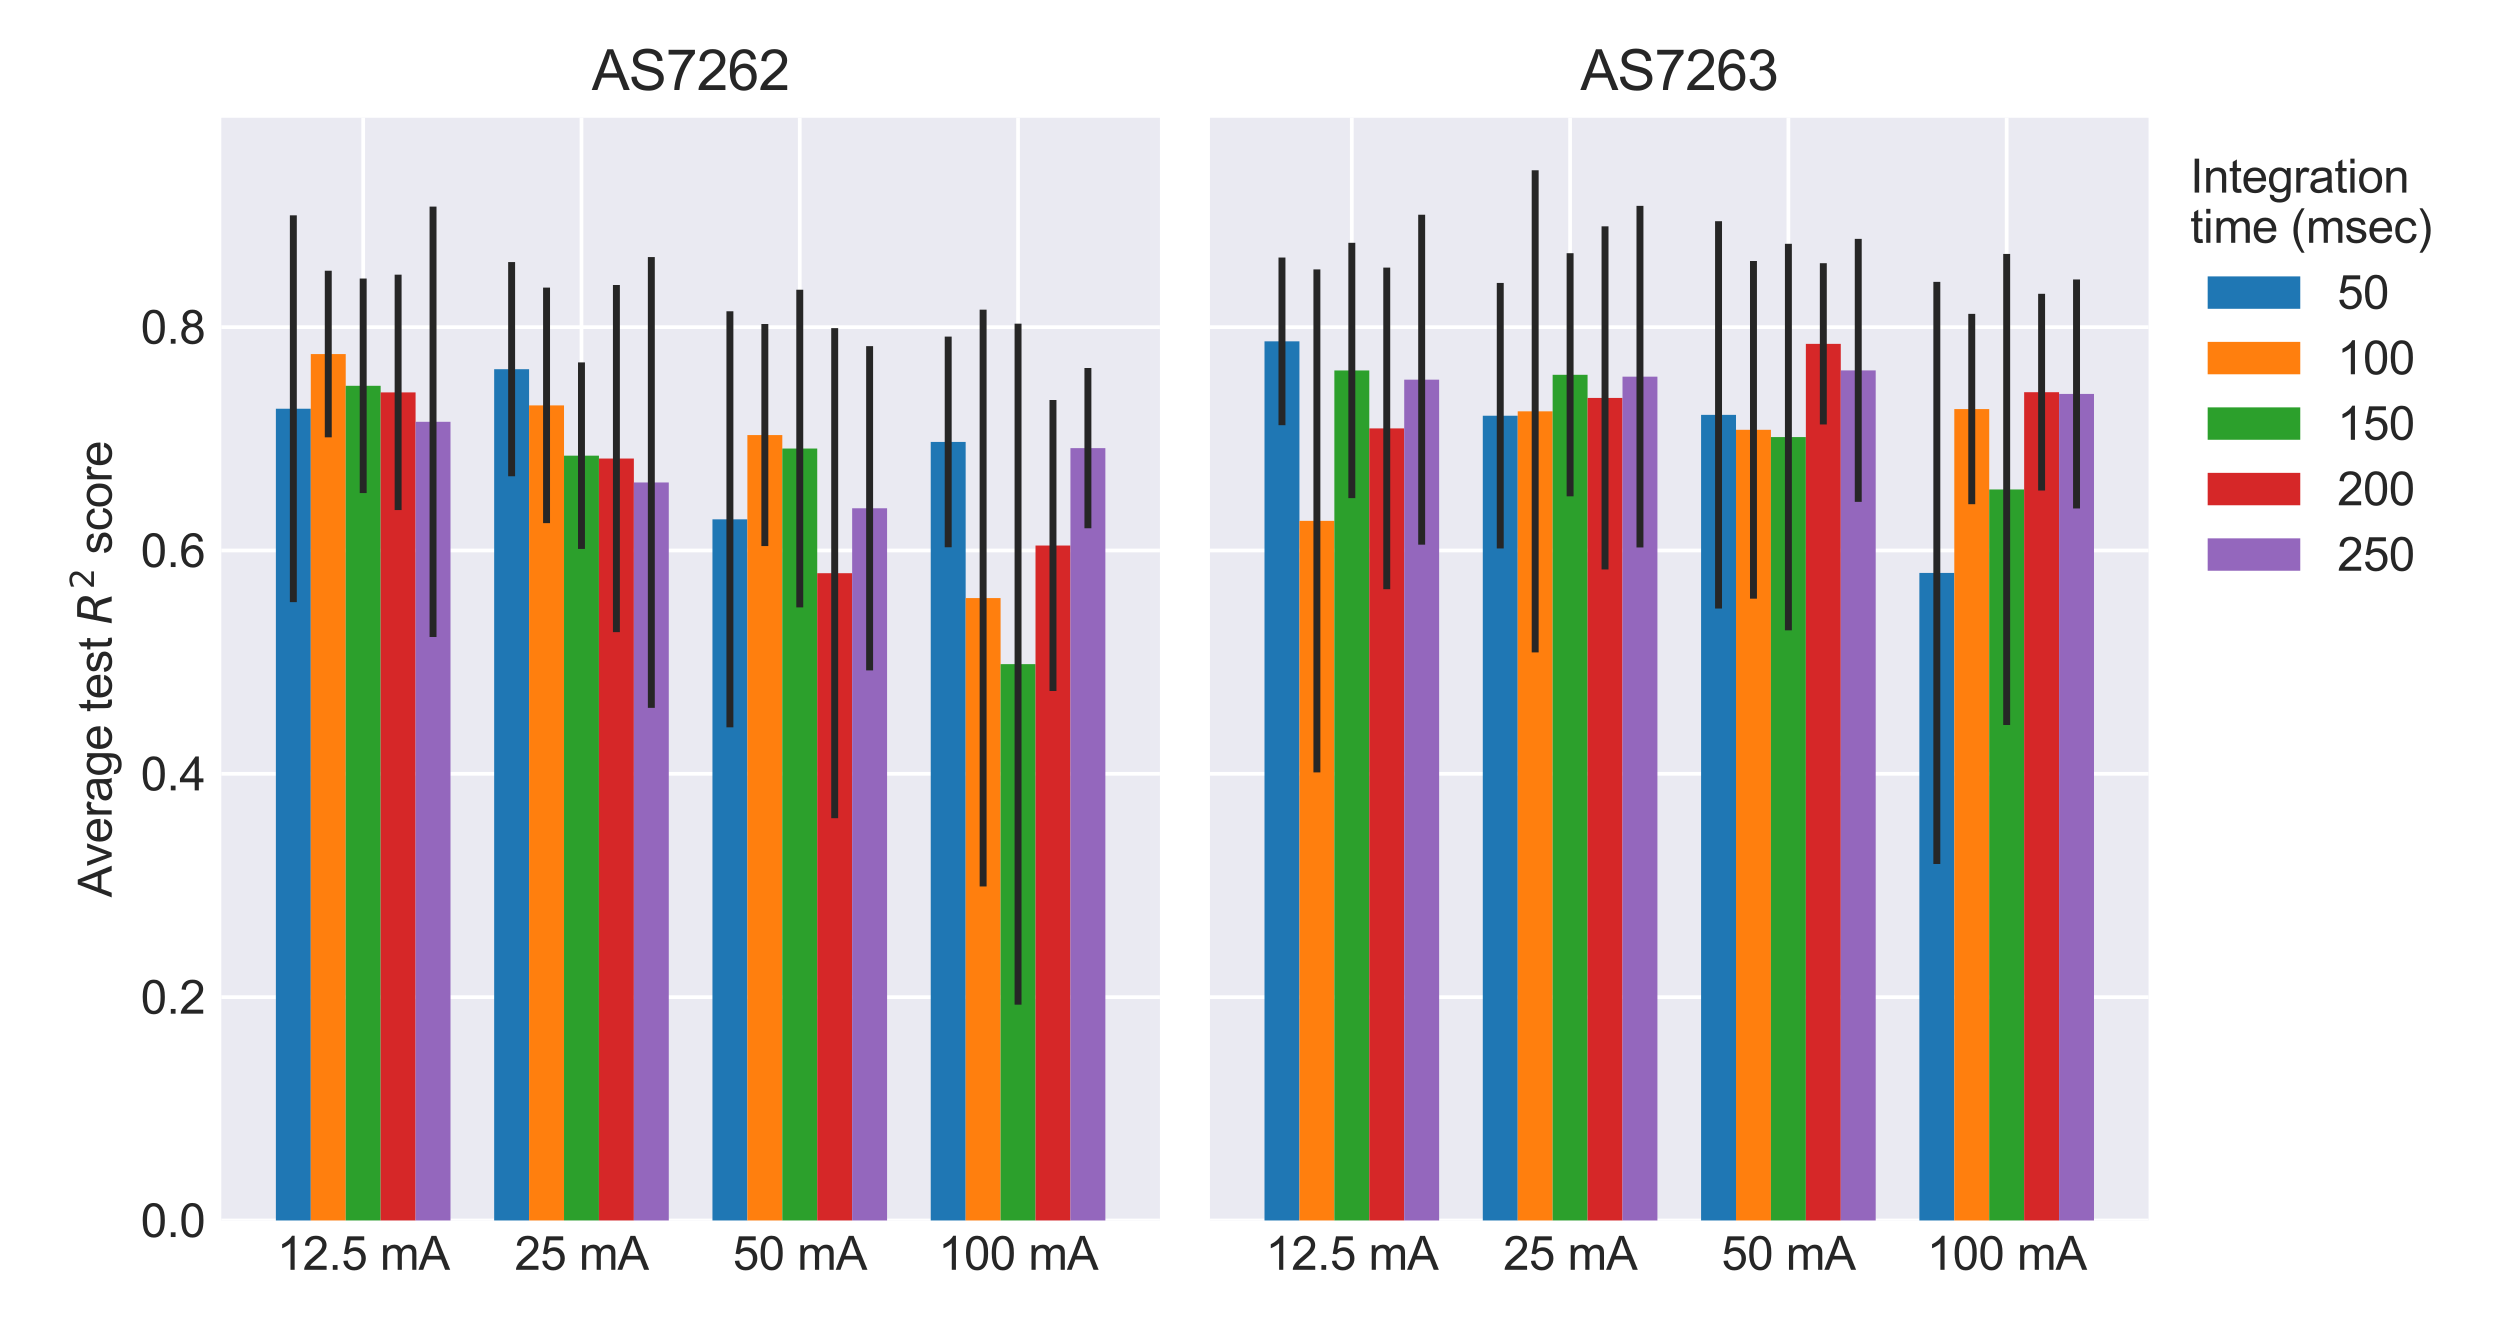 <?xml version="1.0" encoding="utf-8" standalone="no"?>
<!DOCTYPE svg PUBLIC "-//W3C//DTD SVG 1.1//EN"
  "http://www.w3.org/Graphics/SVG/1.1/DTD/svg11.dtd">
<svg xmlns:xlink="http://www.w3.org/1999/xlink" width="540pt" height="288pt" viewBox="0 0 540 288" xmlns="http://www.w3.org/2000/svg" version="1.1">
 <defs>
  <style type="text/css">*{stroke-linejoin: round; stroke-linecap: butt}</style>
 </defs>
 <g id="figure_1">
  <g id="patch_1">
   <path d="M 0 288 
L 540 288 
L 540 0 
L 0 0 
z
" style="fill: #ffffff"/>
  </g>
  <g id="axes_1">
   <g id="patch_2">
    <path d="M 47.802 263.62 
L 250.546 263.62 
L 250.546 25.44 
L 47.802 25.44 
z
" style="fill: #eaeaf2"/>
   </g>
   <g id="matplotlib.axis_1">
    <g id="xtick_1">
     <g id="line2d_1">
      <path d="M 78.449 263.62 
L 78.449 25.44 
" clip-path="url(#p7e7fb33422)" style="fill: none; stroke: #ffffff; stroke-width: 0.8; stroke-linecap: round"/>
     </g>
     <g id="line2d_2"/>
     <g id="text_1">
      <!-- 12.5 mA -->
      <g style="fill: #262626" transform="translate(59.83 274.278) scale(0.1 -0.1)">
       <defs>
        <path id="ArialMT-31" d="M 2384 0 
L 1822 0 
L 1822 3584 
Q 1619 3391 1289 3197 
Q 959 3003 697 2906 
L 697 3450 
Q 1169 3672 1522 3987 
Q 1875 4303 2022 4600 
L 2384 4600 
L 2384 0 
z
" transform="scale(0.016)"/>
        <path id="ArialMT-32" d="M 3222 541 
L 3222 0 
L 194 0 
Q 188 203 259 391 
Q 375 700 629 1000 
Q 884 1300 1366 1694 
Q 2113 2306 2375 2664 
Q 2638 3022 2638 3341 
Q 2638 3675 2398 3904 
Q 2159 4134 1775 4134 
Q 1369 4134 1125 3890 
Q 881 3647 878 3216 
L 300 3275 
Q 359 3922 746 4261 
Q 1134 4600 1788 4600 
Q 2447 4600 2831 4234 
Q 3216 3869 3216 3328 
Q 3216 3053 3103 2787 
Q 2991 2522 2730 2228 
Q 2469 1934 1863 1422 
Q 1356 997 1212 845 
Q 1069 694 975 541 
L 3222 541 
z
" transform="scale(0.016)"/>
        <path id="ArialMT-2e" d="M 581 0 
L 581 641 
L 1222 641 
L 1222 0 
L 581 0 
z
" transform="scale(0.016)"/>
        <path id="ArialMT-35" d="M 266 1200 
L 856 1250 
Q 922 819 1161 601 
Q 1400 384 1738 384 
Q 2144 384 2425 690 
Q 2706 997 2706 1503 
Q 2706 1984 2436 2262 
Q 2166 2541 1728 2541 
Q 1456 2541 1237 2417 
Q 1019 2294 894 2097 
L 366 2166 
L 809 4519 
L 3088 4519 
L 3088 3981 
L 1259 3981 
L 1013 2750 
Q 1425 3038 1878 3038 
Q 2478 3038 2890 2622 
Q 3303 2206 3303 1553 
Q 3303 931 2941 478 
Q 2500 -78 1738 -78 
Q 1113 -78 717 272 
Q 322 622 266 1200 
z
" transform="scale(0.016)"/>
        <path id="ArialMT-20" transform="scale(0.016)"/>
        <path id="ArialMT-6d" d="M 422 0 
L 422 3319 
L 925 3319 
L 925 2853 
Q 1081 3097 1340 3245 
Q 1600 3394 1931 3394 
Q 2300 3394 2536 3241 
Q 2772 3088 2869 2813 
Q 3263 3394 3894 3394 
Q 4388 3394 4653 3120 
Q 4919 2847 4919 2278 
L 4919 0 
L 4359 0 
L 4359 2091 
Q 4359 2428 4304 2576 
Q 4250 2725 4106 2815 
Q 3963 2906 3769 2906 
Q 3419 2906 3187 2673 
Q 2956 2441 2956 1928 
L 2956 0 
L 2394 0 
L 2394 2156 
Q 2394 2531 2256 2718 
Q 2119 2906 1806 2906 
Q 1569 2906 1367 2781 
Q 1166 2656 1075 2415 
Q 984 2175 984 1722 
L 984 0 
L 422 0 
z
" transform="scale(0.016)"/>
        <path id="ArialMT-41" d="M -9 0 
L 1750 4581 
L 2403 4581 
L 4278 0 
L 3588 0 
L 3053 1388 
L 1138 1388 
L 634 0 
L -9 0 
z
M 1313 1881 
L 2866 1881 
L 2388 3150 
Q 2169 3728 2063 4100 
Q 1975 3659 1816 3225 
L 1313 1881 
z
" transform="scale(0.016)"/>
       </defs>
       <use xlink:href="#ArialMT-31"/>
       <use xlink:href="#ArialMT-32" x="55.615"/>
       <use xlink:href="#ArialMT-2e" x="111.23"/>
       <use xlink:href="#ArialMT-35" x="139.014"/>
       <use xlink:href="#ArialMT-20" x="194.629"/>
       <use xlink:href="#ArialMT-6d" x="222.412"/>
       <use xlink:href="#ArialMT-41" x="305.713"/>
      </g>
     </g>
    </g>
    <g id="xtick_2">
     <g id="line2d_3">
      <path d="M 125.599 263.62 
L 125.599 25.44 
" clip-path="url(#p7e7fb33422)" style="fill: none; stroke: #ffffff; stroke-width: 0.8; stroke-linecap: round"/>
     </g>
     <g id="line2d_4"/>
     <g id="text_2">
      <!-- 25 mA -->
      <g style="fill: #262626" transform="translate(111.149 274.278) scale(0.1 -0.1)">
       <use xlink:href="#ArialMT-32"/>
       <use xlink:href="#ArialMT-35" x="55.615"/>
       <use xlink:href="#ArialMT-20" x="111.23"/>
       <use xlink:href="#ArialMT-6d" x="139.014"/>
       <use xlink:href="#ArialMT-41" x="222.314"/>
      </g>
     </g>
    </g>
    <g id="xtick_3">
     <g id="line2d_5">
      <path d="M 172.749 263.62 
L 172.749 25.44 
" clip-path="url(#p7e7fb33422)" style="fill: none; stroke: #ffffff; stroke-width: 0.8; stroke-linecap: round"/>
     </g>
     <g id="line2d_6"/>
     <g id="text_3">
      <!-- 50 mA -->
      <g style="fill: #262626" transform="translate(158.299 274.278) scale(0.1 -0.1)">
       <defs>
        <path id="ArialMT-30" d="M 266 2259 
Q 266 3072 433 3567 
Q 600 4063 929 4331 
Q 1259 4600 1759 4600 
Q 2128 4600 2406 4451 
Q 2684 4303 2865 4023 
Q 3047 3744 3150 3342 
Q 3253 2941 3253 2259 
Q 3253 1453 3087 958 
Q 2922 463 2592 192 
Q 2263 -78 1759 -78 
Q 1097 -78 719 397 
Q 266 969 266 2259 
z
M 844 2259 
Q 844 1131 1108 757 
Q 1372 384 1759 384 
Q 2147 384 2411 759 
Q 2675 1134 2675 2259 
Q 2675 3391 2411 3762 
Q 2147 4134 1753 4134 
Q 1366 4134 1134 3806 
Q 844 3388 844 2259 
z
" transform="scale(0.016)"/>
       </defs>
       <use xlink:href="#ArialMT-35"/>
       <use xlink:href="#ArialMT-30" x="55.615"/>
       <use xlink:href="#ArialMT-20" x="111.23"/>
       <use xlink:href="#ArialMT-6d" x="139.014"/>
       <use xlink:href="#ArialMT-41" x="222.314"/>
      </g>
     </g>
    </g>
    <g id="xtick_4">
     <g id="line2d_7">
      <path d="M 219.899 263.62 
L 219.899 25.44 
" clip-path="url(#p7e7fb33422)" style="fill: none; stroke: #ffffff; stroke-width: 0.8; stroke-linecap: round"/>
     </g>
     <g id="line2d_8"/>
     <g id="text_4">
      <!-- 100 mA -->
      <g style="fill: #262626" transform="translate(202.668 274.278) scale(0.1 -0.1)">
       <use xlink:href="#ArialMT-31"/>
       <use xlink:href="#ArialMT-30" x="55.615"/>
       <use xlink:href="#ArialMT-30" x="111.23"/>
       <use xlink:href="#ArialMT-20" x="166.846"/>
       <use xlink:href="#ArialMT-6d" x="194.629"/>
       <use xlink:href="#ArialMT-41" x="277.93"/>
      </g>
     </g>
    </g>
   </g>
   <g id="matplotlib.axis_2">
    <g id="ytick_1">
     <g id="line2d_9">
      <path d="M 47.802 263.62 
L 250.546 263.62 
" clip-path="url(#p7e7fb33422)" style="fill: none; stroke: #ffffff; stroke-width: 0.8; stroke-linecap: round"/>
     </g>
     <g id="line2d_10"/>
     <g id="text_5">
      <!-- 0.0 -->
      <g style="fill: #262626" transform="translate(30.402 267.199) scale(0.1 -0.1)">
       <use xlink:href="#ArialMT-30"/>
       <use xlink:href="#ArialMT-2e" x="55.615"/>
       <use xlink:href="#ArialMT-30" x="83.398"/>
      </g>
     </g>
    </g>
    <g id="ytick_2">
     <g id="line2d_11">
      <path d="M 47.802 215.38 
L 250.546 215.38 
" clip-path="url(#p7e7fb33422)" style="fill: none; stroke: #ffffff; stroke-width: 0.8; stroke-linecap: round"/>
     </g>
     <g id="line2d_12"/>
     <g id="text_6">
      <!-- 0.2 -->
      <g style="fill: #262626" transform="translate(30.402 218.959) scale(0.1 -0.1)">
       <use xlink:href="#ArialMT-30"/>
       <use xlink:href="#ArialMT-2e" x="55.615"/>
       <use xlink:href="#ArialMT-32" x="83.398"/>
      </g>
     </g>
    </g>
    <g id="ytick_3">
     <g id="line2d_13">
      <path d="M 47.802 167.14 
L 250.546 167.14 
" clip-path="url(#p7e7fb33422)" style="fill: none; stroke: #ffffff; stroke-width: 0.8; stroke-linecap: round"/>
     </g>
     <g id="line2d_14"/>
     <g id="text_7">
      <!-- 0.4 -->
      <g style="fill: #262626" transform="translate(30.402 170.719) scale(0.1 -0.1)">
       <defs>
        <path id="ArialMT-34" d="M 2069 0 
L 2069 1097 
L 81 1097 
L 81 1613 
L 2172 4581 
L 2631 4581 
L 2631 1613 
L 3250 1613 
L 3250 1097 
L 2631 1097 
L 2631 0 
L 2069 0 
z
M 2069 1613 
L 2069 3678 
L 634 1613 
L 2069 1613 
z
" transform="scale(0.016)"/>
       </defs>
       <use xlink:href="#ArialMT-30"/>
       <use xlink:href="#ArialMT-2e" x="55.615"/>
       <use xlink:href="#ArialMT-34" x="83.398"/>
      </g>
     </g>
    </g>
    <g id="ytick_4">
     <g id="line2d_15">
      <path d="M 47.802 118.9 
L 250.546 118.9 
" clip-path="url(#p7e7fb33422)" style="fill: none; stroke: #ffffff; stroke-width: 0.8; stroke-linecap: round"/>
     </g>
     <g id="line2d_16"/>
     <g id="text_8">
      <!-- 0.6 -->
      <g style="fill: #262626" transform="translate(30.402 122.479) scale(0.1 -0.1)">
       <defs>
        <path id="ArialMT-36" d="M 3184 3459 
L 2625 3416 
Q 2550 3747 2413 3897 
Q 2184 4138 1850 4138 
Q 1581 4138 1378 3988 
Q 1113 3794 959 3422 
Q 806 3050 800 2363 
Q 1003 2672 1297 2822 
Q 1591 2972 1913 2972 
Q 2475 2972 2870 2558 
Q 3266 2144 3266 1488 
Q 3266 1056 3080 686 
Q 2894 316 2569 119 
Q 2244 -78 1831 -78 
Q 1128 -78 684 439 
Q 241 956 241 2144 
Q 241 3472 731 4075 
Q 1159 4600 1884 4600 
Q 2425 4600 2770 4297 
Q 3116 3994 3184 3459 
z
M 888 1484 
Q 888 1194 1011 928 
Q 1134 663 1356 523 
Q 1578 384 1822 384 
Q 2178 384 2434 671 
Q 2691 959 2691 1453 
Q 2691 1928 2437 2201 
Q 2184 2475 1800 2475 
Q 1419 2475 1153 2201 
Q 888 1928 888 1484 
z
" transform="scale(0.016)"/>
       </defs>
       <use xlink:href="#ArialMT-30"/>
       <use xlink:href="#ArialMT-2e" x="55.615"/>
       <use xlink:href="#ArialMT-36" x="83.398"/>
      </g>
     </g>
    </g>
    <g id="ytick_5">
     <g id="line2d_17">
      <path d="M 47.802 70.66 
L 250.546 70.66 
" clip-path="url(#p7e7fb33422)" style="fill: none; stroke: #ffffff; stroke-width: 0.8; stroke-linecap: round"/>
     </g>
     <g id="line2d_18"/>
     <g id="text_9">
      <!-- 0.8 -->
      <g style="fill: #262626" transform="translate(30.402 74.239) scale(0.1 -0.1)">
       <defs>
        <path id="ArialMT-38" d="M 1131 2484 
Q 781 2613 612 2850 
Q 444 3088 444 3419 
Q 444 3919 803 4259 
Q 1163 4600 1759 4600 
Q 2359 4600 2725 4251 
Q 3091 3903 3091 3403 
Q 3091 3084 2923 2848 
Q 2756 2613 2416 2484 
Q 2838 2347 3058 2040 
Q 3278 1734 3278 1309 
Q 3278 722 2862 322 
Q 2447 -78 1769 -78 
Q 1091 -78 675 323 
Q 259 725 259 1325 
Q 259 1772 486 2073 
Q 713 2375 1131 2484 
z
M 1019 3438 
Q 1019 3113 1228 2906 
Q 1438 2700 1772 2700 
Q 2097 2700 2305 2904 
Q 2513 3109 2513 3406 
Q 2513 3716 2298 3927 
Q 2084 4138 1766 4138 
Q 1444 4138 1231 3931 
Q 1019 3725 1019 3438 
z
M 838 1322 
Q 838 1081 952 856 
Q 1066 631 1291 507 
Q 1516 384 1775 384 
Q 2178 384 2440 643 
Q 2703 903 2703 1303 
Q 2703 1709 2433 1975 
Q 2163 2241 1756 2241 
Q 1359 2241 1098 1978 
Q 838 1716 838 1322 
z
" transform="scale(0.016)"/>
       </defs>
       <use xlink:href="#ArialMT-30"/>
       <use xlink:href="#ArialMT-2e" x="55.615"/>
       <use xlink:href="#ArialMT-38" x="83.398"/>
      </g>
     </g>
    </g>
    <g id="text_10">
     <!-- Average test $R^2$ score -->
     <g style="fill: #262626" transform="translate(24.202 193.83) rotate(-90) scale(0.1 -0.1)">
      <defs>
       <path id="ArialMT-76" d="M 1344 0 
L 81 3319 
L 675 3319 
L 1388 1331 
Q 1503 1009 1600 663 
Q 1675 925 1809 1294 
L 2547 3319 
L 3125 3319 
L 1869 0 
L 1344 0 
z
" transform="scale(0.016)"/>
       <path id="ArialMT-65" d="M 2694 1069 
L 3275 997 
Q 3138 488 2766 206 
Q 2394 -75 1816 -75 
Q 1088 -75 661 373 
Q 234 822 234 1631 
Q 234 2469 665 2931 
Q 1097 3394 1784 3394 
Q 2450 3394 2872 2941 
Q 3294 2488 3294 1666 
Q 3294 1616 3291 1516 
L 816 1516 
Q 847 969 1125 678 
Q 1403 388 1819 388 
Q 2128 388 2347 550 
Q 2566 713 2694 1069 
z
M 847 1978 
L 2700 1978 
Q 2663 2397 2488 2606 
Q 2219 2931 1791 2931 
Q 1403 2931 1139 2672 
Q 875 2413 847 1978 
z
" transform="scale(0.016)"/>
       <path id="ArialMT-72" d="M 416 0 
L 416 3319 
L 922 3319 
L 922 2816 
Q 1116 3169 1280 3281 
Q 1444 3394 1641 3394 
Q 1925 3394 2219 3213 
L 2025 2691 
Q 1819 2813 1613 2813 
Q 1428 2813 1281 2702 
Q 1134 2591 1072 2394 
Q 978 2094 978 1738 
L 978 0 
L 416 0 
z
" transform="scale(0.016)"/>
       <path id="ArialMT-61" d="M 2588 409 
Q 2275 144 1986 34 
Q 1697 -75 1366 -75 
Q 819 -75 525 192 
Q 231 459 231 875 
Q 231 1119 342 1320 
Q 453 1522 633 1644 
Q 813 1766 1038 1828 
Q 1203 1872 1538 1913 
Q 2219 1994 2541 2106 
Q 2544 2222 2544 2253 
Q 2544 2597 2384 2738 
Q 2169 2928 1744 2928 
Q 1347 2928 1158 2789 
Q 969 2650 878 2297 
L 328 2372 
Q 403 2725 575 2942 
Q 747 3159 1072 3276 
Q 1397 3394 1825 3394 
Q 2250 3394 2515 3294 
Q 2781 3194 2906 3042 
Q 3031 2891 3081 2659 
Q 3109 2516 3109 2141 
L 3109 1391 
Q 3109 606 3145 398 
Q 3181 191 3288 0 
L 2700 0 
Q 2613 175 2588 409 
z
M 2541 1666 
Q 2234 1541 1622 1453 
Q 1275 1403 1131 1340 
Q 988 1278 909 1158 
Q 831 1038 831 891 
Q 831 666 1001 516 
Q 1172 366 1500 366 
Q 1825 366 2078 508 
Q 2331 650 2450 897 
Q 2541 1088 2541 1459 
L 2541 1666 
z
" transform="scale(0.016)"/>
       <path id="ArialMT-67" d="M 319 -275 
L 866 -356 
Q 900 -609 1056 -725 
Q 1266 -881 1628 -881 
Q 2019 -881 2231 -725 
Q 2444 -569 2519 -288 
Q 2563 -116 2559 434 
Q 2191 0 1641 0 
Q 956 0 581 494 
Q 206 988 206 1678 
Q 206 2153 378 2554 
Q 550 2956 876 3175 
Q 1203 3394 1644 3394 
Q 2231 3394 2613 2919 
L 2613 3319 
L 3131 3319 
L 3131 450 
Q 3131 -325 2973 -648 
Q 2816 -972 2473 -1159 
Q 2131 -1347 1631 -1347 
Q 1038 -1347 672 -1080 
Q 306 -813 319 -275 
z
M 784 1719 
Q 784 1066 1043 766 
Q 1303 466 1694 466 
Q 2081 466 2343 764 
Q 2606 1063 2606 1700 
Q 2606 2309 2336 2618 
Q 2066 2928 1684 2928 
Q 1309 2928 1046 2623 
Q 784 2319 784 1719 
z
" transform="scale(0.016)"/>
       <path id="ArialMT-74" d="M 1650 503 
L 1731 6 
Q 1494 -44 1306 -44 
Q 1000 -44 831 53 
Q 663 150 594 308 
Q 525 466 525 972 
L 525 2881 
L 113 2881 
L 113 3319 
L 525 3319 
L 525 4141 
L 1084 4478 
L 1084 3319 
L 1650 3319 
L 1650 2881 
L 1084 2881 
L 1084 941 
Q 1084 700 1114 631 
Q 1144 563 1211 522 
Q 1278 481 1403 481 
Q 1497 481 1650 503 
z
" transform="scale(0.016)"/>
       <path id="ArialMT-73" d="M 197 991 
L 753 1078 
Q 800 744 1014 566 
Q 1228 388 1613 388 
Q 2000 388 2187 545 
Q 2375 703 2375 916 
Q 2375 1106 2209 1216 
Q 2094 1291 1634 1406 
Q 1016 1563 777 1677 
Q 538 1791 414 1992 
Q 291 2194 291 2438 
Q 291 2659 392 2848 
Q 494 3038 669 3163 
Q 800 3259 1026 3326 
Q 1253 3394 1513 3394 
Q 1903 3394 2198 3281 
Q 2494 3169 2634 2976 
Q 2775 2784 2828 2463 
L 2278 2388 
Q 2241 2644 2061 2787 
Q 1881 2931 1553 2931 
Q 1166 2931 1000 2803 
Q 834 2675 834 2503 
Q 834 2394 903 2306 
Q 972 2216 1119 2156 
Q 1203 2125 1616 2013 
Q 2213 1853 2448 1751 
Q 2684 1650 2818 1456 
Q 2953 1263 2953 975 
Q 2953 694 2789 445 
Q 2625 197 2315 61 
Q 2006 -75 1616 -75 
Q 969 -75 630 194 
Q 291 463 197 991 
z
" transform="scale(0.016)"/>
       <path id="DejaVuSans-Oblique-52" d="M 1613 4147 
L 1294 2491 
L 2106 2491 
Q 2584 2491 2879 2755 
Q 3175 3019 3175 3444 
Q 3175 3784 2976 3965 
Q 2778 4147 2406 4147 
L 1613 4147 
z
M 2772 2241 
Q 2972 2194 3105 2009 
Q 3238 1825 3413 1275 
L 3809 0 
L 3144 0 
L 2778 1197 
Q 2638 1659 2453 1815 
Q 2269 1972 1888 1972 
L 1191 1972 
L 806 0 
L 172 0 
L 1081 4666 
L 2503 4666 
Q 3150 4666 3495 4373 
Q 3841 4081 3841 3531 
Q 3841 3044 3547 2687 
Q 3253 2331 2772 2241 
z
" transform="scale(0.016)"/>
       <path id="DejaVuSans-32" d="M 1228 531 
L 3431 531 
L 3431 0 
L 469 0 
L 469 531 
Q 828 903 1448 1529 
Q 2069 2156 2228 2338 
Q 2531 2678 2651 2914 
Q 2772 3150 2772 3378 
Q 2772 3750 2511 3984 
Q 2250 4219 1831 4219 
Q 1534 4219 1204 4116 
Q 875 4013 500 3803 
L 500 4441 
Q 881 4594 1212 4672 
Q 1544 4750 1819 4750 
Q 2544 4750 2975 4387 
Q 3406 4025 3406 3419 
Q 3406 3131 3298 2873 
Q 3191 2616 2906 2266 
Q 2828 2175 2409 1742 
Q 1991 1309 1228 531 
z
" transform="scale(0.016)"/>
       <path id="ArialMT-63" d="M 2588 1216 
L 3141 1144 
Q 3050 572 2676 248 
Q 2303 -75 1759 -75 
Q 1078 -75 664 370 
Q 250 816 250 1647 
Q 250 2184 428 2587 
Q 606 2991 970 3192 
Q 1334 3394 1763 3394 
Q 2303 3394 2647 3120 
Q 2991 2847 3088 2344 
L 2541 2259 
Q 2463 2594 2264 2762 
Q 2066 2931 1784 2931 
Q 1359 2931 1093 2626 
Q 828 2322 828 1663 
Q 828 994 1084 691 
Q 1341 388 1753 388 
Q 2084 388 2306 591 
Q 2528 794 2588 1216 
z
" transform="scale(0.016)"/>
       <path id="ArialMT-6f" d="M 213 1659 
Q 213 2581 725 3025 
Q 1153 3394 1769 3394 
Q 2453 3394 2887 2945 
Q 3322 2497 3322 1706 
Q 3322 1066 3130 698 
Q 2938 331 2570 128 
Q 2203 -75 1769 -75 
Q 1072 -75 642 372 
Q 213 819 213 1659 
z
M 791 1659 
Q 791 1022 1069 705 
Q 1347 388 1769 388 
Q 2188 388 2466 706 
Q 2744 1025 2744 1678 
Q 2744 2294 2464 2611 
Q 2184 2928 1769 2928 
Q 1347 2928 1069 2612 
Q 791 2297 791 1659 
z
" transform="scale(0.016)"/>
      </defs>
      <use xlink:href="#ArialMT-41" transform="translate(0 0.766)"/>
      <use xlink:href="#ArialMT-76" transform="translate(66.699 0.766)"/>
      <use xlink:href="#ArialMT-65" transform="translate(116.699 0.766)"/>
      <use xlink:href="#ArialMT-72" transform="translate(172.314 0.766)"/>
      <use xlink:href="#ArialMT-61" transform="translate(205.615 0.766)"/>
      <use xlink:href="#ArialMT-67" transform="translate(261.23 0.766)"/>
      <use xlink:href="#ArialMT-65" transform="translate(316.846 0.766)"/>
      <use xlink:href="#ArialMT-20" transform="translate(372.461 0.766)"/>
      <use xlink:href="#ArialMT-74" transform="translate(400.244 0.766)"/>
      <use xlink:href="#ArialMT-65" transform="translate(428.027 0.766)"/>
      <use xlink:href="#ArialMT-73" transform="translate(483.643 0.766)"/>
      <use xlink:href="#ArialMT-74" transform="translate(533.643 0.766)"/>
      <use xlink:href="#ArialMT-20" transform="translate(561.426 0.766)"/>
      <use xlink:href="#DejaVuSans-Oblique-52" transform="translate(589.209 0.766)"/>
      <use xlink:href="#DejaVuSans-32" transform="translate(665.708 39.047) scale(0.7)"/>
      <use xlink:href="#ArialMT-20" transform="translate(712.979 0.766)"/>
      <use xlink:href="#ArialMT-73" transform="translate(740.762 0.766)"/>
      <use xlink:href="#ArialMT-63" transform="translate(790.762 0.766)"/>
      <use xlink:href="#ArialMT-6f" transform="translate(840.762 0.766)"/>
      <use xlink:href="#ArialMT-72" transform="translate(896.377 0.766)"/>
      <use xlink:href="#ArialMT-65" transform="translate(929.678 0.766)"/>
     </g>
    </g>
   </g>
   <g id="patch_3">
    <path d="M 59.589 263.62 
L 67.133 263.62 
L 67.133 88.282 
L 59.589 88.282 
z
" clip-path="url(#p7e7fb33422)" style="fill: #1f77b4"/>
   </g>
   <g id="patch_4">
    <path d="M 106.739 263.62 
L 114.283 263.62 
L 114.283 79.741 
L 106.739 79.741 
z
" clip-path="url(#p7e7fb33422)" style="fill: #1f77b4"/>
   </g>
   <g id="patch_5">
    <path d="M 153.889 263.62 
L 161.433 263.62 
L 161.433 112.169 
L 153.889 112.169 
z
" clip-path="url(#p7e7fb33422)" style="fill: #1f77b4"/>
   </g>
   <g id="patch_6">
    <path d="M 201.039 263.62 
L 208.583 263.62 
L 208.583 95.458 
L 201.039 95.458 
z
" clip-path="url(#p7e7fb33422)" style="fill: #1f77b4"/>
   </g>
   <g id="patch_7">
    <path d="M 67.133 263.62 
L 74.677 263.62 
L 74.677 76.473 
L 67.133 76.473 
z
" clip-path="url(#p7e7fb33422)" style="fill: #ff7f0e"/>
   </g>
   <g id="patch_8">
    <path d="M 114.283 263.62 
L 121.827 263.62 
L 121.827 87.563 
L 114.283 87.563 
z
" clip-path="url(#p7e7fb33422)" style="fill: #ff7f0e"/>
   </g>
   <g id="patch_9">
    <path d="M 161.433 263.62 
L 168.977 263.62 
L 168.977 93.971 
L 161.433 93.971 
z
" clip-path="url(#p7e7fb33422)" style="fill: #ff7f0e"/>
   </g>
   <g id="patch_10">
    <path d="M 208.583 263.62 
L 216.127 263.62 
L 216.127 129.186 
L 208.583 129.186 
z
" clip-path="url(#p7e7fb33422)" style="fill: #ff7f0e"/>
   </g>
   <g id="patch_11">
    <path d="M 74.677 263.62 
L 82.221 263.62 
L 82.221 83.329 
L 74.677 83.329 
z
" clip-path="url(#p7e7fb33422)" style="fill: #2ca02c"/>
   </g>
   <g id="patch_12">
    <path d="M 121.827 263.62 
L 129.371 263.62 
L 129.371 98.425 
L 121.827 98.425 
z
" clip-path="url(#p7e7fb33422)" style="fill: #2ca02c"/>
   </g>
   <g id="patch_13">
    <path d="M 168.977 263.62 
L 176.521 263.62 
L 176.521 96.89 
L 168.977 96.89 
z
" clip-path="url(#p7e7fb33422)" style="fill: #2ca02c"/>
   </g>
   <g id="patch_14">
    <path d="M 216.127 263.62 
L 223.671 263.62 
L 223.671 143.456 
L 216.127 143.456 
z
" clip-path="url(#p7e7fb33422)" style="fill: #2ca02c"/>
   </g>
   <g id="patch_15">
    <path d="M 82.221 263.62 
L 89.765 263.62 
L 89.765 84.752 
L 82.221 84.752 
z
" clip-path="url(#p7e7fb33422)" style="fill: #d62728"/>
   </g>
   <g id="patch_16">
    <path d="M 129.371 263.62 
L 136.915 263.62 
L 136.915 99.048 
L 129.371 99.048 
z
" clip-path="url(#p7e7fb33422)" style="fill: #d62728"/>
   </g>
   <g id="patch_17">
    <path d="M 176.521 263.62 
L 184.065 263.62 
L 184.065 123.807 
L 176.521 123.807 
z
" clip-path="url(#p7e7fb33422)" style="fill: #d62728"/>
   </g>
   <g id="patch_18">
    <path d="M 223.671 263.62 
L 231.215 263.62 
L 231.215 117.833 
L 223.671 117.833 
z
" clip-path="url(#p7e7fb33422)" style="fill: #d62728"/>
   </g>
   <g id="patch_19">
    <path d="M 89.765 263.62 
L 97.309 263.62 
L 97.309 91.107 
L 89.765 91.107 
z
" clip-path="url(#p7e7fb33422)" style="fill: #9467bd"/>
   </g>
   <g id="patch_20">
    <path d="M 136.915 263.62 
L 144.459 263.62 
L 144.459 104.21 
L 136.915 104.21 
z
" clip-path="url(#p7e7fb33422)" style="fill: #9467bd"/>
   </g>
   <g id="patch_21">
    <path d="M 184.065 263.62 
L 191.609 263.62 
L 191.609 109.782 
L 184.065 109.782 
z
" clip-path="url(#p7e7fb33422)" style="fill: #9467bd"/>
   </g>
   <g id="patch_22">
    <path d="M 231.215 263.62 
L 238.759 263.62 
L 238.759 96.796 
L 231.215 96.796 
z
" clip-path="url(#p7e7fb33422)" style="fill: #9467bd"/>
   </g>
   <g id="LineCollection_1">
    <path d="M 63.361 130.054 
L 63.361 46.51 
" clip-path="url(#p7e7fb33422)" style="fill: none; stroke: #262626; stroke-width: 1.5"/>
    <path d="M 110.511 102.875 
L 110.511 56.606 
" clip-path="url(#p7e7fb33422)" style="fill: none; stroke: #262626; stroke-width: 1.5"/>
    <path d="M 157.661 157.106 
L 157.661 67.232 
" clip-path="url(#p7e7fb33422)" style="fill: none; stroke: #262626; stroke-width: 1.5"/>
    <path d="M 204.811 118.208 
L 204.811 72.708 
" clip-path="url(#p7e7fb33422)" style="fill: none; stroke: #262626; stroke-width: 1.5"/>
   </g>
   <g id="LineCollection_2">
    <path d="M 70.905 94.461 
L 70.905 58.485 
" clip-path="url(#p7e7fb33422)" style="fill: none; stroke: #262626; stroke-width: 1.5"/>
    <path d="M 118.055 113 
L 118.055 62.126 
" clip-path="url(#p7e7fb33422)" style="fill: none; stroke: #262626; stroke-width: 1.5"/>
    <path d="M 165.205 117.957 
L 165.205 69.984 
" clip-path="url(#p7e7fb33422)" style="fill: none; stroke: #262626; stroke-width: 1.5"/>
    <path d="M 212.355 191.477 
L 212.355 66.894 
" clip-path="url(#p7e7fb33422)" style="fill: none; stroke: #262626; stroke-width: 1.5"/>
   </g>
   <g id="LineCollection_3">
    <path d="M 78.449 106.497 
L 78.449 60.162 
" clip-path="url(#p7e7fb33422)" style="fill: none; stroke: #262626; stroke-width: 1.5"/>
    <path d="M 125.599 118.574 
L 125.599 78.275 
" clip-path="url(#p7e7fb33422)" style="fill: none; stroke: #262626; stroke-width: 1.5"/>
    <path d="M 172.749 131.192 
L 172.749 62.589 
" clip-path="url(#p7e7fb33422)" style="fill: none; stroke: #262626; stroke-width: 1.5"/>
    <path d="M 219.899 217.003 
L 219.899 69.909 
" clip-path="url(#p7e7fb33422)" style="fill: none; stroke: #262626; stroke-width: 1.5"/>
   </g>
   <g id="LineCollection_4">
    <path d="M 85.993 110.17 
L 85.993 59.334 
" clip-path="url(#p7e7fb33422)" style="fill: none; stroke: #262626; stroke-width: 1.5"/>
    <path d="M 133.143 136.537 
L 133.143 61.559 
" clip-path="url(#p7e7fb33422)" style="fill: none; stroke: #262626; stroke-width: 1.5"/>
    <path d="M 180.293 176.733 
L 180.293 70.882 
" clip-path="url(#p7e7fb33422)" style="fill: none; stroke: #262626; stroke-width: 1.5"/>
    <path d="M 227.443 149.262 
L 227.443 86.404 
" clip-path="url(#p7e7fb33422)" style="fill: none; stroke: #262626; stroke-width: 1.5"/>
   </g>
   <g id="LineCollection_5">
    <path d="M 93.537 137.587 
L 93.537 44.627 
" clip-path="url(#p7e7fb33422)" style="fill: none; stroke: #262626; stroke-width: 1.5"/>
    <path d="M 140.687 152.895 
L 140.687 55.525 
" clip-path="url(#p7e7fb33422)" style="fill: none; stroke: #262626; stroke-width: 1.5"/>
    <path d="M 187.837 144.806 
L 187.837 74.758 
" clip-path="url(#p7e7fb33422)" style="fill: none; stroke: #262626; stroke-width: 1.5"/>
    <path d="M 234.987 114.109 
L 234.987 79.483 
" clip-path="url(#p7e7fb33422)" style="fill: none; stroke: #262626; stroke-width: 1.5"/>
   </g>
   <g id="patch_23">
    <path d="M 47.802 263.62 
L 47.802 25.44 
" style="fill: none"/>
   </g>
   <g id="patch_24">
    <path d="M 250.546 263.62 
L 250.546 25.44 
" style="fill: none"/>
   </g>
   <g id="patch_25">
    <path d="M 47.802 263.62 
L 250.546 263.62 
" style="fill: none"/>
   </g>
   <g id="patch_26">
    <path d="M 47.802 25.44 
L 250.546 25.44 
" style="fill: none"/>
   </g>
   <g id="text_11">
    <!-- AS7262 -->
    <g style="fill: #262626" transform="translate(127.823 19.44) scale(0.12 -0.12)">
     <defs>
      <path id="ArialMT-53" d="M 288 1472 
L 859 1522 
Q 900 1178 1048 958 
Q 1197 738 1509 602 
Q 1822 466 2213 466 
Q 2559 466 2825 569 
Q 3091 672 3220 851 
Q 3350 1031 3350 1244 
Q 3350 1459 3225 1620 
Q 3100 1781 2813 1891 
Q 2628 1963 1997 2114 
Q 1366 2266 1113 2400 
Q 784 2572 623 2826 
Q 463 3081 463 3397 
Q 463 3744 659 4045 
Q 856 4347 1234 4503 
Q 1613 4659 2075 4659 
Q 2584 4659 2973 4495 
Q 3363 4331 3572 4012 
Q 3781 3694 3797 3291 
L 3216 3247 
Q 3169 3681 2898 3903 
Q 2628 4125 2100 4125 
Q 1550 4125 1298 3923 
Q 1047 3722 1047 3438 
Q 1047 3191 1225 3031 
Q 1400 2872 2139 2705 
Q 2878 2538 3153 2413 
Q 3553 2228 3743 1945 
Q 3934 1663 3934 1294 
Q 3934 928 3725 604 
Q 3516 281 3123 101 
Q 2731 -78 2241 -78 
Q 1619 -78 1198 103 
Q 778 284 539 648 
Q 300 1013 288 1472 
z
" transform="scale(0.016)"/>
      <path id="ArialMT-37" d="M 303 3981 
L 303 4522 
L 3269 4522 
L 3269 4084 
Q 2831 3619 2401 2847 
Q 1972 2075 1738 1259 
Q 1569 684 1522 0 
L 944 0 
Q 953 541 1156 1306 
Q 1359 2072 1739 2783 
Q 2119 3494 2547 3981 
L 303 3981 
z
" transform="scale(0.016)"/>
     </defs>
     <use xlink:href="#ArialMT-41"/>
     <use xlink:href="#ArialMT-53" x="66.699"/>
     <use xlink:href="#ArialMT-37" x="133.398"/>
     <use xlink:href="#ArialMT-32" x="189.014"/>
     <use xlink:href="#ArialMT-36" x="244.629"/>
     <use xlink:href="#ArialMT-32" x="300.244"/>
    </g>
   </g>
  </g>
  <g id="axes_2">
   <g id="patch_27">
    <path d="M 261.346 263.62 
L 464.09 263.62 
L 464.09 25.44 
L 261.346 25.44 
z
" style="fill: #eaeaf2"/>
   </g>
   <g id="matplotlib.axis_3">
    <g id="xtick_5">
     <g id="line2d_19">
      <path d="M 291.993 263.62 
L 291.993 25.44 
" clip-path="url(#p25681b629e)" style="fill: none; stroke: #ffffff; stroke-width: 0.8; stroke-linecap: round"/>
     </g>
     <g id="line2d_20"/>
     <g id="text_12">
      <!-- 12.5 mA -->
      <g style="fill: #262626" transform="translate(273.374 274.278) scale(0.1 -0.1)">
       <use xlink:href="#ArialMT-31"/>
       <use xlink:href="#ArialMT-32" x="55.615"/>
       <use xlink:href="#ArialMT-2e" x="111.23"/>
       <use xlink:href="#ArialMT-35" x="139.014"/>
       <use xlink:href="#ArialMT-20" x="194.629"/>
       <use xlink:href="#ArialMT-6d" x="222.412"/>
       <use xlink:href="#ArialMT-41" x="305.713"/>
      </g>
     </g>
    </g>
    <g id="xtick_6">
     <g id="line2d_21">
      <path d="M 339.143 263.62 
L 339.143 25.44 
" clip-path="url(#p25681b629e)" style="fill: none; stroke: #ffffff; stroke-width: 0.8; stroke-linecap: round"/>
     </g>
     <g id="line2d_22"/>
     <g id="text_13">
      <!-- 25 mA -->
      <g style="fill: #262626" transform="translate(324.693 274.278) scale(0.1 -0.1)">
       <use xlink:href="#ArialMT-32"/>
       <use xlink:href="#ArialMT-35" x="55.615"/>
       <use xlink:href="#ArialMT-20" x="111.23"/>
       <use xlink:href="#ArialMT-6d" x="139.014"/>
       <use xlink:href="#ArialMT-41" x="222.314"/>
      </g>
     </g>
    </g>
    <g id="xtick_7">
     <g id="line2d_23">
      <path d="M 386.293 263.62 
L 386.293 25.44 
" clip-path="url(#p25681b629e)" style="fill: none; stroke: #ffffff; stroke-width: 0.8; stroke-linecap: round"/>
     </g>
     <g id="line2d_24"/>
     <g id="text_14">
      <!-- 50 mA -->
      <g style="fill: #262626" transform="translate(371.843 274.278) scale(0.1 -0.1)">
       <use xlink:href="#ArialMT-35"/>
       <use xlink:href="#ArialMT-30" x="55.615"/>
       <use xlink:href="#ArialMT-20" x="111.23"/>
       <use xlink:href="#ArialMT-6d" x="139.014"/>
       <use xlink:href="#ArialMT-41" x="222.314"/>
      </g>
     </g>
    </g>
    <g id="xtick_8">
     <g id="line2d_25">
      <path d="M 433.443 263.62 
L 433.443 25.44 
" clip-path="url(#p25681b629e)" style="fill: none; stroke: #ffffff; stroke-width: 0.8; stroke-linecap: round"/>
     </g>
     <g id="line2d_26"/>
     <g id="text_15">
      <!-- 100 mA -->
      <g style="fill: #262626" transform="translate(416.212 274.278) scale(0.1 -0.1)">
       <use xlink:href="#ArialMT-31"/>
       <use xlink:href="#ArialMT-30" x="55.615"/>
       <use xlink:href="#ArialMT-30" x="111.23"/>
       <use xlink:href="#ArialMT-20" x="166.846"/>
       <use xlink:href="#ArialMT-6d" x="194.629"/>
       <use xlink:href="#ArialMT-41" x="277.93"/>
      </g>
     </g>
    </g>
   </g>
   <g id="matplotlib.axis_4">
    <g id="ytick_6">
     <g id="line2d_27">
      <path d="M 261.346 263.62 
L 464.09 263.62 
" clip-path="url(#p25681b629e)" style="fill: none; stroke: #ffffff; stroke-width: 0.8; stroke-linecap: round"/>
     </g>
     <g id="line2d_28"/>
    </g>
    <g id="ytick_7">
     <g id="line2d_29">
      <path d="M 261.346 215.38 
L 464.09 215.38 
" clip-path="url(#p25681b629e)" style="fill: none; stroke: #ffffff; stroke-width: 0.8; stroke-linecap: round"/>
     </g>
     <g id="line2d_30"/>
    </g>
    <g id="ytick_8">
     <g id="line2d_31">
      <path d="M 261.346 167.14 
L 464.09 167.14 
" clip-path="url(#p25681b629e)" style="fill: none; stroke: #ffffff; stroke-width: 0.8; stroke-linecap: round"/>
     </g>
     <g id="line2d_32"/>
    </g>
    <g id="ytick_9">
     <g id="line2d_33">
      <path d="M 261.346 118.9 
L 464.09 118.9 
" clip-path="url(#p25681b629e)" style="fill: none; stroke: #ffffff; stroke-width: 0.8; stroke-linecap: round"/>
     </g>
     <g id="line2d_34"/>
    </g>
    <g id="ytick_10">
     <g id="line2d_35">
      <path d="M 261.346 70.66 
L 464.09 70.66 
" clip-path="url(#p25681b629e)" style="fill: none; stroke: #ffffff; stroke-width: 0.8; stroke-linecap: round"/>
     </g>
     <g id="line2d_36"/>
    </g>
   </g>
   <g id="patch_28">
    <path d="M 273.133 263.62 
L 280.677 263.62 
L 280.677 73.732 
L 273.133 73.732 
z
" clip-path="url(#p25681b629e)" style="fill: #1f77b4"/>
   </g>
   <g id="patch_29">
    <path d="M 320.283 263.62 
L 327.827 263.62 
L 327.827 89.793 
L 320.283 89.793 
z
" clip-path="url(#p25681b629e)" style="fill: #1f77b4"/>
   </g>
   <g id="patch_30">
    <path d="M 367.433 263.62 
L 374.977 263.62 
L 374.977 89.61 
L 367.433 89.61 
z
" clip-path="url(#p25681b629e)" style="fill: #1f77b4"/>
   </g>
   <g id="patch_31">
    <path d="M 414.583 263.62 
L 422.127 263.62 
L 422.127 123.753 
L 414.583 123.753 
z
" clip-path="url(#p25681b629e)" style="fill: #1f77b4"/>
   </g>
   <g id="patch_32">
    <path d="M 280.677 263.62 
L 288.221 263.62 
L 288.221 112.508 
L 280.677 112.508 
z
" clip-path="url(#p25681b629e)" style="fill: #ff7f0e"/>
   </g>
   <g id="patch_33">
    <path d="M 327.827 263.62 
L 335.371 263.62 
L 335.371 88.852 
L 327.827 88.852 
z
" clip-path="url(#p25681b629e)" style="fill: #ff7f0e"/>
   </g>
   <g id="patch_34">
    <path d="M 374.977 263.62 
L 382.521 263.62 
L 382.521 92.843 
L 374.977 92.843 
z
" clip-path="url(#p25681b629e)" style="fill: #ff7f0e"/>
   </g>
   <g id="patch_35">
    <path d="M 422.127 263.62 
L 429.671 263.62 
L 429.671 88.357 
L 422.127 88.357 
z
" clip-path="url(#p25681b629e)" style="fill: #ff7f0e"/>
   </g>
   <g id="patch_36">
    <path d="M 288.221 263.62 
L 295.765 263.62 
L 295.765 80.018 
L 288.221 80.018 
z
" clip-path="url(#p25681b629e)" style="fill: #2ca02c"/>
   </g>
   <g id="patch_37">
    <path d="M 335.371 263.62 
L 342.915 263.62 
L 342.915 80.95 
L 335.371 80.95 
z
" clip-path="url(#p25681b629e)" style="fill: #2ca02c"/>
   </g>
   <g id="patch_38">
    <path d="M 382.521 263.62 
L 390.065 263.62 
L 390.065 94.406 
L 382.521 94.406 
z
" clip-path="url(#p25681b629e)" style="fill: #2ca02c"/>
   </g>
   <g id="patch_39">
    <path d="M 429.671 263.62 
L 437.215 263.62 
L 437.215 105.726 
L 429.671 105.726 
z
" clip-path="url(#p25681b629e)" style="fill: #2ca02c"/>
   </g>
   <g id="patch_40">
    <path d="M 295.765 263.62 
L 303.309 263.62 
L 303.309 92.532 
L 295.765 92.532 
z
" clip-path="url(#p25681b629e)" style="fill: #d62728"/>
   </g>
   <g id="patch_41">
    <path d="M 342.915 263.62 
L 350.459 263.62 
L 350.459 85.949 
L 342.915 85.949 
z
" clip-path="url(#p25681b629e)" style="fill: #d62728"/>
   </g>
   <g id="patch_42">
    <path d="M 390.065 263.62 
L 397.609 263.62 
L 397.609 74.272 
L 390.065 74.272 
z
" clip-path="url(#p25681b629e)" style="fill: #d62728"/>
   </g>
   <g id="patch_43">
    <path d="M 437.215 263.62 
L 444.759 263.62 
L 444.759 84.711 
L 437.215 84.711 
z
" clip-path="url(#p25681b629e)" style="fill: #d62728"/>
   </g>
   <g id="patch_44">
    <path d="M 303.309 263.62 
L 310.853 263.62 
L 310.853 82.015 
L 303.309 82.015 
z
" clip-path="url(#p25681b629e)" style="fill: #9467bd"/>
   </g>
   <g id="patch_45">
    <path d="M 350.459 263.62 
L 358.003 263.62 
L 358.003 81.363 
L 350.459 81.363 
z
" clip-path="url(#p25681b629e)" style="fill: #9467bd"/>
   </g>
   <g id="patch_46">
    <path d="M 397.609 263.62 
L 405.153 263.62 
L 405.153 79.999 
L 397.609 79.999 
z
" clip-path="url(#p25681b629e)" style="fill: #9467bd"/>
   </g>
   <g id="patch_47">
    <path d="M 444.759 263.62 
L 452.303 263.62 
L 452.303 85.093 
L 444.759 85.093 
z
" clip-path="url(#p25681b629e)" style="fill: #9467bd"/>
   </g>
   <g id="LineCollection_6">
    <path d="M 276.905 91.836 
L 276.905 55.627 
" clip-path="url(#p25681b629e)" style="fill: none; stroke: #262626; stroke-width: 1.5"/>
    <path d="M 324.055 118.469 
L 324.055 61.118 
" clip-path="url(#p25681b629e)" style="fill: none; stroke: #262626; stroke-width: 1.5"/>
    <path d="M 371.205 131.441 
L 371.205 47.779 
" clip-path="url(#p25681b629e)" style="fill: none; stroke: #262626; stroke-width: 1.5"/>
    <path d="M 418.355 186.628 
L 418.355 60.878 
" clip-path="url(#p25681b629e)" style="fill: none; stroke: #262626; stroke-width: 1.5"/>
   </g>
   <g id="LineCollection_7">
    <path d="M 284.449 166.833 
L 284.449 58.183 
" clip-path="url(#p25681b629e)" style="fill: none; stroke: #262626; stroke-width: 1.5"/>
    <path d="M 331.599 140.923 
L 331.599 36.782 
" clip-path="url(#p25681b629e)" style="fill: none; stroke: #262626; stroke-width: 1.5"/>
    <path d="M 378.749 129.316 
L 378.749 56.369 
" clip-path="url(#p25681b629e)" style="fill: none; stroke: #262626; stroke-width: 1.5"/>
    <path d="M 425.899 108.913 
L 425.899 67.801 
" clip-path="url(#p25681b629e)" style="fill: none; stroke: #262626; stroke-width: 1.5"/>
   </g>
   <g id="LineCollection_8">
    <path d="M 291.993 107.598 
L 291.993 52.438 
" clip-path="url(#p25681b629e)" style="fill: none; stroke: #262626; stroke-width: 1.5"/>
    <path d="M 339.143 107.201 
L 339.143 54.698 
" clip-path="url(#p25681b629e)" style="fill: none; stroke: #262626; stroke-width: 1.5"/>
    <path d="M 386.293 136.154 
L 386.293 52.658 
" clip-path="url(#p25681b629e)" style="fill: none; stroke: #262626; stroke-width: 1.5"/>
    <path d="M 433.443 156.595 
L 433.443 54.856 
" clip-path="url(#p25681b629e)" style="fill: none; stroke: #262626; stroke-width: 1.5"/>
   </g>
   <g id="LineCollection_9">
    <path d="M 299.537 127.269 
L 299.537 57.795 
" clip-path="url(#p25681b629e)" style="fill: none; stroke: #262626; stroke-width: 1.5"/>
    <path d="M 346.687 123.004 
L 346.687 48.893 
" clip-path="url(#p25681b629e)" style="fill: none; stroke: #262626; stroke-width: 1.5"/>
    <path d="M 393.837 91.691 
L 393.837 56.852 
" clip-path="url(#p25681b629e)" style="fill: none; stroke: #262626; stroke-width: 1.5"/>
    <path d="M 440.987 105.956 
L 440.987 63.467 
" clip-path="url(#p25681b629e)" style="fill: none; stroke: #262626; stroke-width: 1.5"/>
   </g>
   <g id="LineCollection_10">
    <path d="M 307.081 117.643 
L 307.081 46.386 
" clip-path="url(#p25681b629e)" style="fill: none; stroke: #262626; stroke-width: 1.5"/>
    <path d="M 354.231 118.254 
L 354.231 44.473 
" clip-path="url(#p25681b629e)" style="fill: none; stroke: #262626; stroke-width: 1.5"/>
    <path d="M 401.381 108.41 
L 401.381 51.589 
" clip-path="url(#p25681b629e)" style="fill: none; stroke: #262626; stroke-width: 1.5"/>
    <path d="M 448.531 109.824 
L 448.531 60.361 
" clip-path="url(#p25681b629e)" style="fill: none; stroke: #262626; stroke-width: 1.5"/>
   </g>
   <g id="patch_48">
    <path d="M 261.346 263.62 
L 261.346 25.44 
" style="fill: none"/>
   </g>
   <g id="patch_49">
    <path d="M 464.09 263.62 
L 464.09 25.44 
" style="fill: none"/>
   </g>
   <g id="patch_50">
    <path d="M 261.346 263.62 
L 464.09 263.62 
" style="fill: none"/>
   </g>
   <g id="patch_51">
    <path d="M 261.346 25.44 
L 464.09 25.44 
" style="fill: none"/>
   </g>
   <g id="text_16">
    <!-- AS7263 -->
    <g style="fill: #262626" transform="translate(341.367 19.44) scale(0.12 -0.12)">
     <defs>
      <path id="ArialMT-33" d="M 269 1209 
L 831 1284 
Q 928 806 1161 595 
Q 1394 384 1728 384 
Q 2125 384 2398 659 
Q 2672 934 2672 1341 
Q 2672 1728 2419 1979 
Q 2166 2231 1775 2231 
Q 1616 2231 1378 2169 
L 1441 2663 
Q 1497 2656 1531 2656 
Q 1891 2656 2178 2843 
Q 2466 3031 2466 3422 
Q 2466 3731 2256 3934 
Q 2047 4138 1716 4138 
Q 1388 4138 1169 3931 
Q 950 3725 888 3313 
L 325 3413 
Q 428 3978 793 4289 
Q 1159 4600 1703 4600 
Q 2078 4600 2393 4439 
Q 2709 4278 2876 4000 
Q 3044 3722 3044 3409 
Q 3044 3113 2884 2869 
Q 2725 2625 2413 2481 
Q 2819 2388 3044 2092 
Q 3269 1797 3269 1353 
Q 3269 753 2831 336 
Q 2394 -81 1725 -81 
Q 1122 -81 723 278 
Q 325 638 269 1209 
z
" transform="scale(0.016)"/>
     </defs>
     <use xlink:href="#ArialMT-41"/>
     <use xlink:href="#ArialMT-53" x="66.699"/>
     <use xlink:href="#ArialMT-37" x="133.398"/>
     <use xlink:href="#ArialMT-32" x="189.014"/>
     <use xlink:href="#ArialMT-36" x="244.629"/>
     <use xlink:href="#ArialMT-33" x="300.244"/>
    </g>
   </g>
   <g id="legend_1">
    <g id="text_17">
     <!-- Integration -->
     <g style="fill: #262626" transform="translate(473.09 41.598) scale(0.1 -0.1)">
      <defs>
       <path id="ArialMT-49" d="M 597 0 
L 597 4581 
L 1203 4581 
L 1203 0 
L 597 0 
z
" transform="scale(0.016)"/>
       <path id="ArialMT-6e" d="M 422 0 
L 422 3319 
L 928 3319 
L 928 2847 
Q 1294 3394 1984 3394 
Q 2284 3394 2536 3286 
Q 2788 3178 2913 3003 
Q 3038 2828 3088 2588 
Q 3119 2431 3119 2041 
L 3119 0 
L 2556 0 
L 2556 2019 
Q 2556 2363 2490 2533 
Q 2425 2703 2258 2804 
Q 2091 2906 1866 2906 
Q 1506 2906 1245 2678 
Q 984 2450 984 1813 
L 984 0 
L 422 0 
z
" transform="scale(0.016)"/>
       <path id="ArialMT-69" d="M 425 3934 
L 425 4581 
L 988 4581 
L 988 3934 
L 425 3934 
z
M 425 0 
L 425 3319 
L 988 3319 
L 988 0 
L 425 0 
z
" transform="scale(0.016)"/>
      </defs>
      <use xlink:href="#ArialMT-49"/>
      <use xlink:href="#ArialMT-6e" x="27.783"/>
      <use xlink:href="#ArialMT-74" x="83.398"/>
      <use xlink:href="#ArialMT-65" x="111.182"/>
      <use xlink:href="#ArialMT-67" x="166.797"/>
      <use xlink:href="#ArialMT-72" x="222.412"/>
      <use xlink:href="#ArialMT-61" x="255.713"/>
      <use xlink:href="#ArialMT-74" x="311.328"/>
      <use xlink:href="#ArialMT-69" x="339.111"/>
      <use xlink:href="#ArialMT-6f" x="361.328"/>
      <use xlink:href="#ArialMT-6e" x="416.943"/>
     </g>
     <!-- time (msec) -->
     <g style="fill: #262626" transform="translate(473.09 52.438) scale(0.1 -0.1)">
      <defs>
       <path id="ArialMT-28" d="M 1497 -1347 
Q 1031 -759 709 28 
Q 388 816 388 1659 
Q 388 2403 628 3084 
Q 909 3875 1497 4659 
L 1900 4659 
Q 1522 4009 1400 3731 
Q 1209 3300 1100 2831 
Q 966 2247 966 1656 
Q 966 153 1900 -1347 
L 1497 -1347 
z
" transform="scale(0.016)"/>
       <path id="ArialMT-29" d="M 791 -1347 
L 388 -1347 
Q 1322 153 1322 1656 
Q 1322 2244 1188 2822 
Q 1081 3291 891 3722 
Q 769 4003 388 4659 
L 791 4659 
Q 1378 3875 1659 3084 
Q 1900 2403 1900 1659 
Q 1900 816 1576 28 
Q 1253 -759 791 -1347 
z
" transform="scale(0.016)"/>
      </defs>
      <use xlink:href="#ArialMT-74"/>
      <use xlink:href="#ArialMT-69" x="27.783"/>
      <use xlink:href="#ArialMT-6d" x="50"/>
      <use xlink:href="#ArialMT-65" x="133.301"/>
      <use xlink:href="#ArialMT-20" x="188.916"/>
      <use xlink:href="#ArialMT-28" x="216.699"/>
      <use xlink:href="#ArialMT-6d" x="250"/>
      <use xlink:href="#ArialMT-73" x="333.301"/>
      <use xlink:href="#ArialMT-65" x="383.301"/>
      <use xlink:href="#ArialMT-63" x="438.916"/>
      <use xlink:href="#ArialMT-29" x="488.916"/>
     </g>
    </g>
    <g id="patch_52">
     <path d="M 476.858 66.701 
L 496.858 66.701 
L 496.858 59.701 
L 476.858 59.701 
z
" style="fill: #1f77b4"/>
    </g>
    <g id="text_18">
     <!-- 50 -->
     <g style="fill: #262626" transform="translate(504.858 66.701) scale(0.1 -0.1)">
      <use xlink:href="#ArialMT-35"/>
      <use xlink:href="#ArialMT-30" x="55.615"/>
     </g>
    </g>
    <g id="patch_53">
     <path d="M 476.858 80.846 
L 496.858 80.846 
L 496.858 73.846 
L 476.858 73.846 
z
" style="fill: #ff7f0e"/>
    </g>
    <g id="text_19">
     <!-- 100 -->
     <g style="fill: #262626" transform="translate(504.858 80.846) scale(0.1 -0.1)">
      <use xlink:href="#ArialMT-31"/>
      <use xlink:href="#ArialMT-30" x="55.615"/>
      <use xlink:href="#ArialMT-30" x="111.23"/>
     </g>
    </g>
    <g id="patch_54">
     <path d="M 476.858 94.991 
L 496.858 94.991 
L 496.858 87.991 
L 476.858 87.991 
z
" style="fill: #2ca02c"/>
    </g>
    <g id="text_20">
     <!-- 150 -->
     <g style="fill: #262626" transform="translate(504.858 94.991) scale(0.1 -0.1)">
      <use xlink:href="#ArialMT-31"/>
      <use xlink:href="#ArialMT-35" x="55.615"/>
      <use xlink:href="#ArialMT-30" x="111.23"/>
     </g>
    </g>
    <g id="patch_55">
     <path d="M 476.858 109.137 
L 496.858 109.137 
L 496.858 102.137 
L 476.858 102.137 
z
" style="fill: #d62728"/>
    </g>
    <g id="text_21">
     <!-- 200 -->
     <g style="fill: #262626" transform="translate(504.858 109.137) scale(0.1 -0.1)">
      <use xlink:href="#ArialMT-32"/>
      <use xlink:href="#ArialMT-30" x="55.615"/>
      <use xlink:href="#ArialMT-30" x="111.23"/>
     </g>
    </g>
    <g id="patch_56">
     <path d="M 476.858 123.282 
L 496.858 123.282 
L 496.858 116.282 
L 476.858 116.282 
z
" style="fill: #9467bd"/>
    </g>
    <g id="text_22">
     <!-- 250 -->
     <g style="fill: #262626" transform="translate(504.858 123.282) scale(0.1 -0.1)">
      <use xlink:href="#ArialMT-32"/>
      <use xlink:href="#ArialMT-35" x="55.615"/>
      <use xlink:href="#ArialMT-30" x="111.23"/>
     </g>
    </g>
   </g>
  </g>
 </g>
 <defs>
  <clipPath id="p7e7fb33422">
   <rect x="47.802" y="25.44" width="202.744" height="238.18"/>
  </clipPath>
  <clipPath id="p25681b629e">
   <rect x="261.346" y="25.44" width="202.744" height="238.18"/>
  </clipPath>
 </defs>
</svg>
